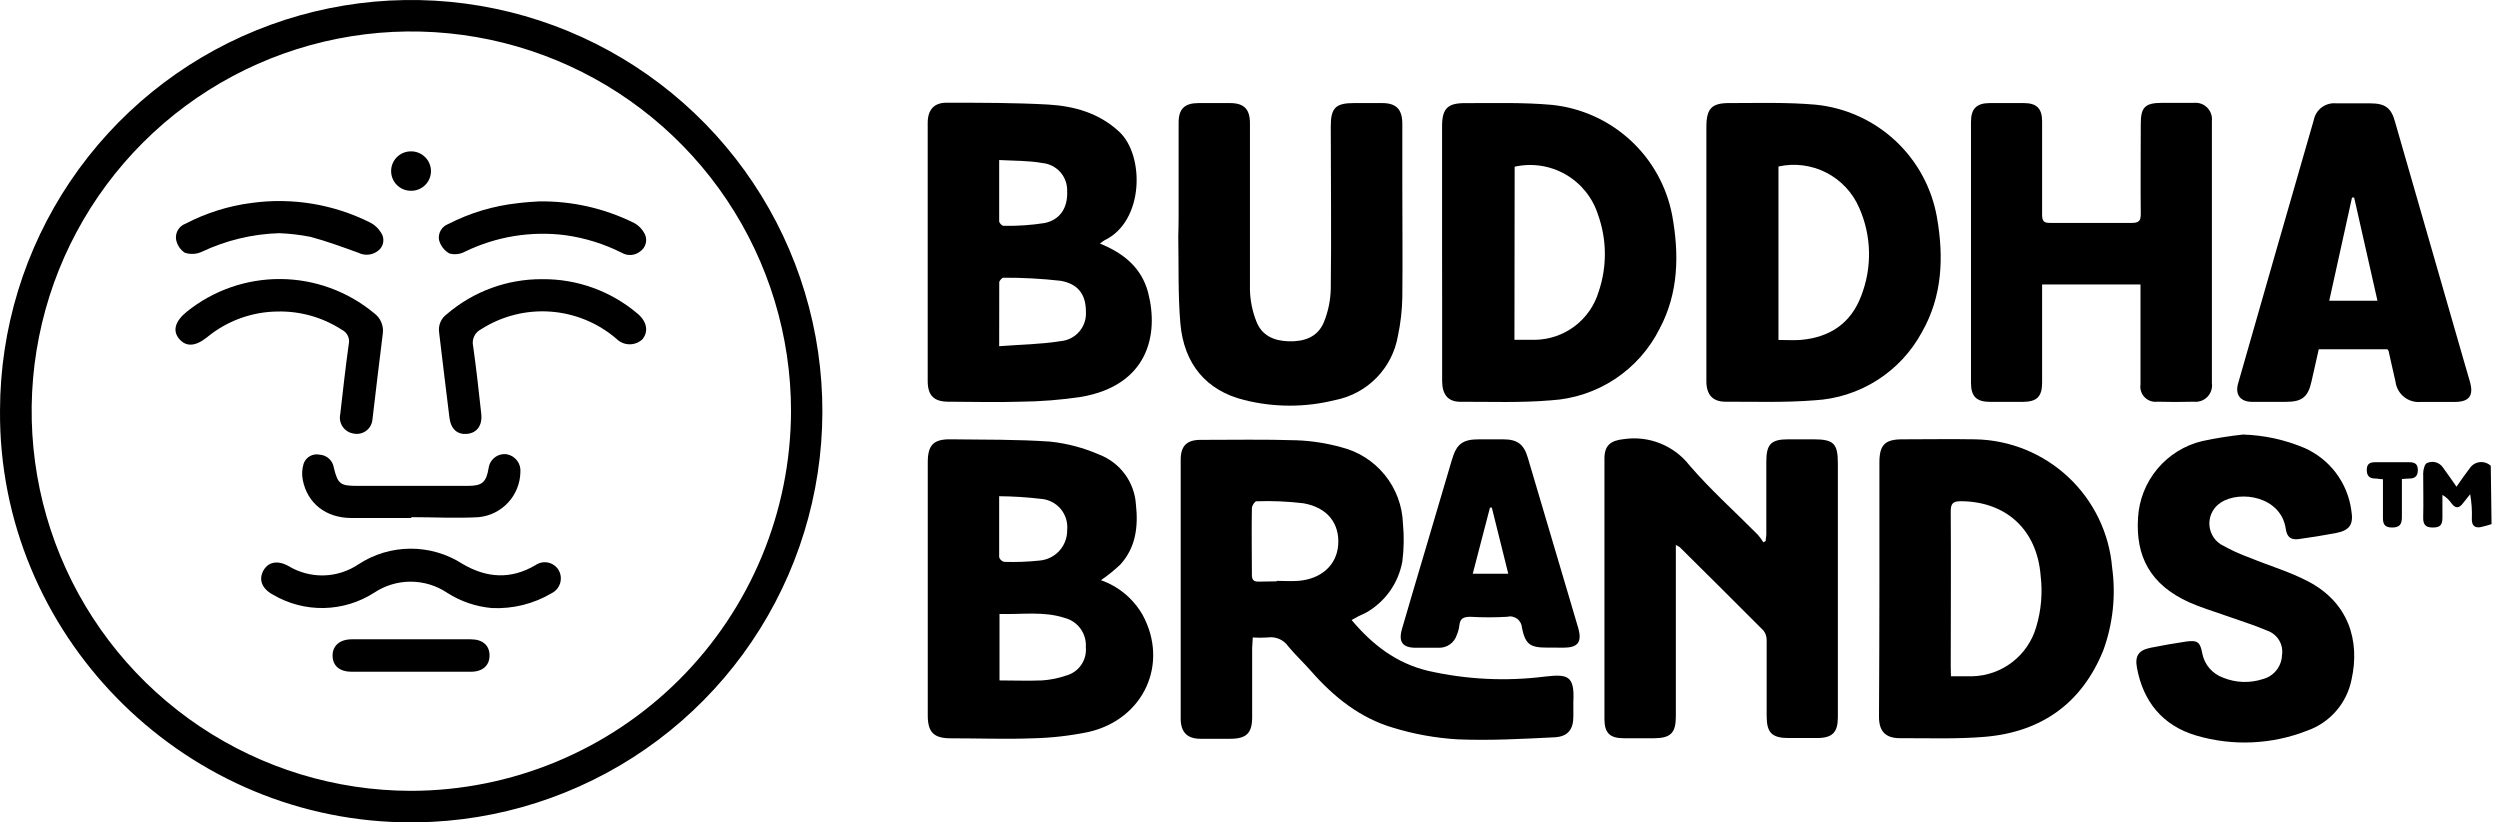 <svg width="152" height="50" viewBox="0 0 152 50" fill="none" xmlns="http://www.w3.org/2000/svg">
<path d="M151.486 31.866C151.256 31.944 151.023 32.007 150.786 32.056C150.414 32.106 150.279 31.895 150.288 31.541C150.307 31.041 150.273 30.541 150.186 30.048C150.039 30.233 149.883 30.419 149.739 30.609C149.503 30.921 149.284 30.917 149.056 30.609C148.911 30.397 148.721 30.219 148.499 30.09C148.499 30.554 148.499 31.014 148.499 31.474C148.499 31.933 148.351 32.073 147.908 32.073C147.465 32.073 147.322 31.883 147.33 31.461C147.352 30.567 147.33 29.672 147.33 28.778C147.33 28.558 147.419 28.208 147.558 28.154C147.721 28.078 147.905 28.061 148.079 28.105C148.253 28.15 148.406 28.253 148.512 28.398C148.79 28.778 149.056 29.162 149.355 29.592C149.651 29.17 149.9 28.803 150.174 28.449C150.244 28.351 150.334 28.268 150.438 28.208C150.542 28.147 150.658 28.11 150.778 28.098C150.898 28.086 151.019 28.1 151.133 28.138C151.247 28.177 151.352 28.24 151.439 28.322L151.486 31.866Z" fill="black"/>
<path d="M0.001 24.96C0.009 19.993 1.496 15.141 4.273 11.023C7.05 6.905 10.99 3.707 15.592 1.838C20.194 -0.031 25.248 -0.487 30.11 0.528C34.972 1.543 39.422 3.983 42.891 7.538C46.36 11.092 48.692 15.599 49.59 20.485C50.487 25.37 49.908 30.412 47.928 34.967C45.948 39.522 42.656 43.384 38.472 46.06C34.288 48.736 29.401 50.106 24.435 49.994C10.898 49.703 -0.101 38.477 0.001 24.96ZM48.094 24.989C48.092 20.426 46.738 15.965 44.202 12.171C41.666 8.377 38.063 5.419 33.847 3.672C29.631 1.925 24.992 1.466 20.516 2.355C16.04 3.243 11.927 5.438 8.698 8.663C5.468 11.887 3.267 15.996 2.373 20.471C1.478 24.947 1.929 29.586 3.67 33.805C5.411 38.023 8.364 41.631 12.154 44.172C15.945 46.713 20.403 48.074 24.967 48.083C31.094 48.079 36.969 45.646 41.304 41.317C45.64 36.988 48.081 31.116 48.094 24.989V24.989Z" fill="black"/>
<path d="M82.177 37.696C83.442 39.202 84.894 40.324 86.817 40.784C89.155 41.317 91.568 41.436 93.947 41.134C95.288 40.986 95.744 41.05 95.66 42.649C95.66 42.948 95.66 43.256 95.66 43.56C95.66 44.336 95.339 44.767 94.567 44.825C92.584 44.923 90.597 45.036 88.619 44.952C87.292 44.873 85.979 44.637 84.708 44.248C82.7 43.661 81.105 42.387 79.734 40.826C79.278 40.307 78.768 39.831 78.329 39.303C78.191 39.102 77.999 38.944 77.775 38.848C77.551 38.752 77.305 38.721 77.064 38.759C76.764 38.778 76.464 38.778 76.165 38.759C76.165 39.004 76.131 39.181 76.131 39.396C76.131 40.797 76.131 42.197 76.131 43.615C76.131 44.577 75.777 44.914 74.811 44.918C74.203 44.918 73.596 44.918 72.989 44.918C72.166 44.918 71.786 44.496 71.786 43.691C71.786 38.443 71.786 33.196 71.786 27.951C71.786 27.107 72.162 26.744 72.993 26.744C74.946 26.744 76.903 26.706 78.857 26.77C79.766 26.806 80.667 26.948 81.544 27.191C82.59 27.451 83.522 28.044 84.2 28.882C84.877 29.719 85.263 30.755 85.299 31.832C85.373 32.602 85.36 33.377 85.261 34.144C85.143 34.794 84.884 35.411 84.5 35.949C84.116 36.487 83.618 36.934 83.042 37.257C82.763 37.375 82.481 37.523 82.177 37.696ZM77.625 35.346V35.317C78.047 35.317 78.502 35.346 78.937 35.317C80.342 35.203 81.27 34.355 81.363 33.131C81.455 31.832 80.713 30.857 79.253 30.6C78.303 30.485 77.345 30.444 76.389 30.478C76.292 30.478 76.115 30.744 76.115 30.9C76.089 32.245 76.115 33.595 76.115 34.941C76.115 35.241 76.203 35.363 76.515 35.363C76.828 35.363 77.262 35.346 77.625 35.346Z" fill="black"/>
<path d="M66.938 35.275C68.008 35.651 68.906 36.4 69.469 37.384C71.081 40.337 69.558 43.712 66.212 44.497C65.093 44.731 63.955 44.862 62.812 44.889C61.146 44.952 59.479 44.889 57.809 44.889C56.775 44.889 56.408 44.526 56.408 43.492V28.111C56.408 27.056 56.758 26.698 57.792 26.71C59.813 26.736 61.842 26.71 63.85 26.85C64.885 26.96 65.896 27.229 66.85 27.647C67.468 27.887 68.005 28.299 68.397 28.834C68.79 29.37 69.021 30.006 69.064 30.668C69.212 32.001 69.064 33.275 68.124 34.317C67.754 34.667 67.358 34.987 66.938 35.275V35.275ZM60.77 41.37C61.669 41.37 62.508 41.404 63.344 41.37C63.847 41.338 64.343 41.239 64.82 41.075C65.192 40.975 65.516 40.747 65.735 40.431C65.954 40.116 66.055 39.733 66.018 39.35C66.046 38.949 65.932 38.552 65.697 38.227C65.462 37.902 65.12 37.669 64.732 37.569C63.441 37.148 62.112 37.371 60.77 37.329V41.37ZM60.749 30.17C60.749 31.49 60.749 32.701 60.749 33.878C60.771 33.947 60.81 34.009 60.862 34.059C60.915 34.108 60.979 34.143 61.049 34.161C61.773 34.185 62.497 34.158 63.217 34.081C63.677 34.039 64.105 33.825 64.414 33.482C64.723 33.138 64.891 32.691 64.884 32.229C64.907 31.998 64.884 31.765 64.816 31.543C64.748 31.321 64.635 31.116 64.486 30.939C64.336 30.762 64.152 30.616 63.945 30.512C63.738 30.407 63.512 30.345 63.281 30.33C62.44 30.23 61.595 30.177 60.749 30.17V30.17Z" fill="black"/>
<path d="M66.875 14.81C68.339 15.396 69.406 16.299 69.799 17.763C70.49 20.399 69.761 23.428 65.745 24.129C64.51 24.314 63.264 24.413 62.015 24.424C60.568 24.471 59.117 24.424 57.67 24.424C56.784 24.424 56.404 24.053 56.404 23.159C56.404 17.933 56.404 12.706 56.404 7.478C56.404 6.634 56.826 6.212 57.649 6.246C59.67 6.246 61.694 6.246 63.711 6.355C65.302 6.448 66.816 6.862 68.052 8.013C69.596 9.448 69.567 13.456 67.158 14.607C67.059 14.668 66.964 14.736 66.875 14.81V14.81ZM60.75 21.049C62.057 20.948 63.281 20.935 64.492 20.741C64.932 20.701 65.339 20.49 65.626 20.154C65.912 19.817 66.055 19.381 66.023 18.94C66.023 17.91 65.55 17.252 64.475 17.071C63.323 16.941 62.166 16.879 61.007 16.885C60.922 16.885 60.758 17.067 60.754 17.164C60.75 18.396 60.75 19.623 60.75 21.049ZM60.75 9.752C60.75 11.072 60.75 12.262 60.75 13.456C60.75 13.553 60.922 13.734 61.011 13.73C61.848 13.746 62.685 13.689 63.513 13.561C64.483 13.358 64.93 12.599 64.884 11.599C64.892 11.179 64.741 10.772 64.461 10.459C64.18 10.146 63.792 9.95 63.374 9.912C62.538 9.76 61.678 9.781 60.75 9.73V9.752Z" fill="black"/>
<path d="M101.891 33.131V33.756C101.891 37.029 101.891 40.303 101.891 43.572C101.891 44.556 101.574 44.876 100.596 44.885C99.971 44.885 99.33 44.885 98.723 44.885C97.879 44.885 97.55 44.56 97.55 43.72C97.55 38.438 97.55 33.159 97.55 27.883C97.55 27.073 97.93 26.782 98.731 26.698C99.48 26.588 100.245 26.678 100.948 26.961C101.651 27.243 102.266 27.707 102.73 28.305C104.017 29.799 105.498 31.119 106.886 32.524C107.007 32.664 107.116 32.815 107.211 32.975L107.354 32.891C107.354 32.756 107.392 32.617 107.392 32.469C107.392 31.001 107.392 29.537 107.392 28.069C107.392 27.002 107.683 26.71 108.734 26.71H110.252C111.488 26.71 111.742 26.963 111.742 28.178V39.004C111.742 40.534 111.742 42.068 111.742 43.606C111.742 44.539 111.4 44.872 110.476 44.872C109.902 44.872 109.328 44.872 108.755 44.872C107.738 44.872 107.417 44.556 107.413 43.547C107.413 41.995 107.413 40.442 107.413 38.907C107.414 38.697 107.342 38.492 107.211 38.329C105.523 36.641 103.836 34.954 102.127 33.266C102.06 33.22 102.009 33.203 101.891 33.131Z" fill="black"/>
<path d="M87.678 15.32V7.68C87.678 6.596 88.015 6.258 89.104 6.271C90.854 6.271 92.614 6.22 94.356 6.376C96.141 6.561 97.818 7.318 99.138 8.535C100.457 9.751 101.347 11.362 101.675 13.126C102.097 15.48 102.059 17.813 100.908 19.978C100.287 21.222 99.349 22.28 98.188 23.046C97.027 23.812 95.685 24.258 94.297 24.34C92.474 24.496 90.627 24.424 88.791 24.428C88.049 24.428 87.686 24.006 87.682 23.163C87.682 21.576 87.682 19.994 87.682 18.408L87.678 15.32ZM92.078 20.661C92.525 20.661 92.922 20.661 93.343 20.661C94.211 20.645 95.052 20.355 95.744 19.831C96.436 19.307 96.944 18.577 97.195 17.746C97.717 16.216 97.702 14.554 97.153 13.034C96.822 12.006 96.12 11.14 95.183 10.604C94.247 10.067 93.144 9.9 92.091 10.135L92.078 20.661Z" fill="black"/>
<path d="M130.142 17.294H124.16V17.847C124.16 19.653 124.16 21.458 124.16 23.264C124.16 24.108 123.852 24.424 123.008 24.433C122.333 24.433 121.658 24.433 120.988 24.433C120.173 24.433 119.84 24.099 119.836 23.302V7.41C119.836 6.604 120.178 6.271 120.975 6.267C121.667 6.267 122.359 6.267 123.051 6.267C123.831 6.267 124.16 6.6 124.16 7.376C124.16 9.266 124.16 11.173 124.16 13.042C124.16 13.464 124.278 13.561 124.675 13.553C126.324 13.553 127.978 13.553 129.628 13.553C130.049 13.553 130.163 13.409 130.159 13.004C130.138 11.182 130.159 9.359 130.159 7.52C130.159 6.512 130.429 6.254 131.454 6.254C132.095 6.254 132.72 6.254 133.378 6.254C133.526 6.238 133.677 6.255 133.818 6.304C133.959 6.353 134.087 6.433 134.193 6.538C134.299 6.643 134.38 6.771 134.43 6.912C134.481 7.052 134.499 7.202 134.483 7.351C134.483 12.661 134.483 17.974 134.483 23.289C134.505 23.44 134.491 23.594 134.444 23.74C134.397 23.885 134.317 24.017 134.211 24.127C134.105 24.236 133.975 24.32 133.831 24.372C133.687 24.423 133.534 24.441 133.382 24.424C132.64 24.445 131.897 24.445 131.159 24.424C131.018 24.441 130.876 24.424 130.743 24.377C130.61 24.329 130.489 24.252 130.391 24.15C130.292 24.049 130.219 23.926 130.176 23.791C130.133 23.656 130.121 23.514 130.142 23.374C130.142 21.572 130.142 19.767 130.142 17.961V17.294Z" fill="black"/>
<path d="M103.748 15.307C103.748 12.776 103.748 10.245 103.748 7.714C103.748 6.592 104.073 6.254 105.182 6.267C106.916 6.267 108.663 6.212 110.384 6.364C112.194 6.543 113.895 7.31 115.229 8.547C116.562 9.784 117.453 11.423 117.767 13.215C118.189 15.628 118.1 18.007 116.856 20.188C116.212 21.384 115.272 22.394 114.125 23.121C112.978 23.848 111.664 24.267 110.308 24.34C108.515 24.483 106.705 24.42 104.904 24.424C104.14 24.424 103.752 24.002 103.748 23.201C103.748 21.277 103.748 19.353 103.748 17.429V15.307ZM108.131 10.123V20.669C108.595 20.669 109.034 20.699 109.464 20.669C111.228 20.522 112.527 19.678 113.16 17.991C113.496 17.13 113.658 16.211 113.635 15.288C113.613 14.364 113.407 13.455 113.029 12.612C112.627 11.694 111.919 10.944 111.026 10.49C110.133 10.037 109.11 9.907 108.131 10.123V10.123Z" fill="black"/>
<path d="M114.268 35.815V28.107C114.268 27.052 114.61 26.711 115.652 26.711C117.137 26.711 118.605 26.685 120.103 26.711C122.208 26.752 124.223 27.573 125.759 29.014C127.295 30.454 128.242 32.413 128.418 34.511C128.651 36.205 128.467 37.929 127.882 39.536C126.587 42.746 124.136 44.497 120.71 44.796C118.985 44.944 117.243 44.876 115.509 44.881C114.64 44.881 114.243 44.459 114.243 43.59C114.257 40.997 114.266 38.405 114.268 35.815ZM118.618 41.118C119.103 41.118 119.504 41.118 119.905 41.118C120.787 41.099 121.641 40.799 122.341 40.262C123.041 39.725 123.552 38.978 123.799 38.131C124.107 37.112 124.198 36.04 124.069 34.984C123.845 32.195 121.959 30.486 119.217 30.474C118.715 30.474 118.605 30.634 118.605 31.107C118.626 34.241 118.605 37.376 118.605 40.51L118.618 41.118Z" fill="black"/>
<path d="M71.66 13.126C71.66 11.241 71.66 9.351 71.66 7.461C71.66 6.617 72.023 6.271 72.866 6.267H74.786C75.63 6.267 75.992 6.634 75.997 7.469C75.997 10.844 75.997 14.249 75.997 17.64C76.015 18.294 76.148 18.939 76.389 19.547C76.714 20.391 77.439 20.72 78.325 20.75C79.279 20.783 80.11 20.509 80.49 19.594C80.756 18.941 80.899 18.244 80.911 17.539C80.954 14.253 80.911 10.962 80.911 7.676C80.911 6.562 81.207 6.267 82.316 6.267H84.037C84.881 6.267 85.257 6.642 85.261 7.507C85.261 8.773 85.261 10.005 85.261 11.253C85.261 13.527 85.286 15.805 85.261 18.083C85.247 18.874 85.156 19.66 84.991 20.433C84.825 21.389 84.373 22.272 83.695 22.965C83.018 23.659 82.145 24.131 81.194 24.319C79.372 24.779 77.464 24.779 75.642 24.319C73.356 23.749 71.98 22.15 71.765 19.649C71.618 17.906 71.672 16.147 71.639 14.396C71.651 13.97 71.66 13.548 71.66 13.126Z" fill="black"/>
<path d="M136.382 26.42C137.656 26.46 138.911 26.733 140.086 27.225C140.851 27.558 141.518 28.082 142.021 28.747C142.524 29.412 142.847 30.196 142.959 31.022C143.111 31.895 142.862 32.25 142.002 32.414C141.259 32.554 140.513 32.672 139.762 32.777C139.31 32.84 139.049 32.672 138.977 32.166C138.694 30.174 136.197 29.79 135.028 30.554C134.816 30.689 134.641 30.875 134.519 31.095C134.397 31.314 134.332 31.561 134.329 31.813C134.327 32.064 134.387 32.312 134.505 32.534C134.622 32.757 134.794 32.946 135.003 33.085C135.587 33.42 136.2 33.702 136.834 33.929C138.015 34.414 139.251 34.773 140.378 35.372C142.757 36.637 143.512 38.911 142.972 41.324C142.83 42.033 142.505 42.692 142.03 43.236C141.555 43.781 140.946 44.192 140.264 44.429C138.108 45.273 135.733 45.374 133.514 44.716C131.497 44.113 130.312 42.678 129.928 40.607C129.789 39.865 130.033 39.527 130.772 39.38C131.51 39.232 132.193 39.114 132.91 39.008C133.628 38.903 133.775 39.059 133.898 39.725C133.962 40.06 134.113 40.373 134.335 40.632C134.557 40.891 134.842 41.087 135.163 41.202C135.936 41.518 136.796 41.548 137.589 41.286C137.911 41.201 138.196 41.015 138.404 40.755C138.612 40.495 138.732 40.176 138.745 39.844C138.796 39.529 138.735 39.206 138.573 38.933C138.41 38.659 138.156 38.451 137.855 38.346C137.011 37.983 136.121 37.717 135.252 37.405C134.539 37.148 133.809 36.937 133.121 36.629C130.7 35.541 129.848 33.794 129.991 31.491C130.052 30.394 130.466 29.347 131.171 28.504C131.875 27.662 132.833 27.07 133.902 26.816C134.721 26.641 135.549 26.509 136.382 26.42V26.42Z" fill="black"/>
<path d="M145.15 21.235H140.981C140.832 21.893 140.685 22.547 140.538 23.196C140.332 24.137 139.961 24.432 138.994 24.432C138.303 24.432 137.611 24.432 136.923 24.432C136.235 24.432 135.873 24.011 136.079 23.306C137.606 17.962 139.139 12.626 140.678 7.296C140.739 6.987 140.914 6.712 141.167 6.524C141.421 6.337 141.735 6.251 142.049 6.284C142.741 6.284 143.433 6.284 144.124 6.284C145.01 6.284 145.39 6.558 145.618 7.406C146.993 12.187 148.37 16.968 149.748 21.749L150.17 23.205C150.41 24.049 150.136 24.432 149.267 24.437H147.191C146.825 24.474 146.458 24.366 146.17 24.137C145.881 23.907 145.694 23.575 145.647 23.209C145.5 22.585 145.365 21.943 145.225 21.336C145.213 21.306 145.183 21.281 145.15 21.235ZM143.133 12.012H143.002L141.618 18.286H144.55C144.07 16.16 143.601 14.088 143.133 12.012V12.012Z" fill="black"/>
<path d="M94.5 39.375H94.078C93.036 39.375 92.749 39.19 92.534 38.173C92.53 38.064 92.501 37.958 92.45 37.862C92.399 37.767 92.327 37.683 92.24 37.619C92.152 37.555 92.051 37.511 91.945 37.49C91.838 37.47 91.728 37.474 91.623 37.502C90.883 37.544 90.14 37.544 89.4 37.502C88.978 37.502 88.771 37.599 88.729 38.029C88.704 38.228 88.651 38.423 88.573 38.607C88.5 38.836 88.356 39.035 88.162 39.174C87.967 39.314 87.733 39.388 87.493 39.384C87.025 39.384 86.552 39.384 86.08 39.384C85.282 39.384 85.017 39.033 85.236 38.257C85.704 36.642 86.185 35.03 86.662 33.418L88.282 27.934C88.564 26.985 88.936 26.711 89.923 26.711C90.412 26.711 90.897 26.711 91.387 26.711C92.252 26.711 92.652 27.002 92.893 27.837C93.77 30.785 94.645 33.738 95.517 36.696C95.665 37.194 95.817 37.696 95.96 38.198C96.196 39.042 95.93 39.375 95.078 39.379L94.5 39.375ZM90.703 30.862H90.59C90.244 32.195 89.893 33.528 89.543 34.882H91.703L90.703 30.862Z" fill="black"/>
<path d="M146.035 29.124C146.035 29.934 146.035 30.689 146.035 31.44C146.035 31.862 145.913 32.077 145.432 32.073C144.951 32.068 144.879 31.832 144.883 31.44C144.883 30.689 144.883 29.934 144.883 29.136C144.698 29.136 144.554 29.094 144.411 29.094C144.057 29.094 143.896 28.925 143.9 28.558C143.905 28.191 144.099 28.103 144.415 28.103C145.107 28.103 145.795 28.103 146.482 28.103C146.807 28.103 146.997 28.204 147.005 28.554C147.014 28.904 146.866 29.094 146.503 29.094C146.389 29.094 146.246 29.111 146.035 29.124Z" fill="black"/>
<path d="M29.911 36.97C28.939 36.886 28.003 36.566 27.182 36.038C26.526 35.6 25.754 35.366 24.965 35.366C24.176 35.366 23.404 35.6 22.748 36.038C21.834 36.624 20.775 36.946 19.689 36.967C18.603 36.988 17.533 36.707 16.597 36.156C15.926 35.797 15.716 35.245 16.006 34.705C16.298 34.165 16.871 34.043 17.538 34.414C18.183 34.804 18.925 35.003 19.679 34.985C20.433 34.967 21.165 34.733 21.79 34.312C22.729 33.696 23.827 33.365 24.95 33.36C26.073 33.354 27.174 33.675 28.118 34.283C29.608 35.16 31.072 35.236 32.561 34.359C32.672 34.282 32.798 34.228 32.931 34.202C33.064 34.176 33.201 34.178 33.334 34.207C33.466 34.236 33.591 34.293 33.7 34.373C33.81 34.452 33.901 34.554 33.97 34.671C34.036 34.79 34.078 34.92 34.093 35.055C34.108 35.19 34.095 35.327 34.056 35.457C34.016 35.587 33.951 35.708 33.864 35.812C33.776 35.916 33.669 36.002 33.548 36.063C32.45 36.714 31.186 37.029 29.911 36.97Z" fill="black"/>
<path d="M16.876 18.94C15.312 18.956 13.801 19.507 12.594 20.501C11.894 21.062 11.329 21.104 10.907 20.619C10.485 20.134 10.62 19.552 11.35 18.957C12.966 17.654 14.983 16.951 17.059 16.965C19.135 16.98 21.142 17.712 22.74 19.037C22.936 19.179 23.09 19.372 23.183 19.595C23.277 19.818 23.308 20.063 23.272 20.302C23.052 22.041 22.85 23.783 22.643 25.521C22.631 25.652 22.591 25.778 22.527 25.893C22.463 26.008 22.376 26.108 22.271 26.187C22.167 26.267 22.047 26.323 21.919 26.354C21.791 26.384 21.659 26.388 21.529 26.365C21.394 26.349 21.263 26.305 21.146 26.236C21.028 26.167 20.927 26.074 20.847 25.963C20.768 25.852 20.712 25.726 20.684 25.592C20.657 25.459 20.657 25.321 20.686 25.188C20.85 23.766 21.006 22.34 21.204 20.923C21.243 20.751 21.222 20.571 21.146 20.413C21.069 20.254 20.941 20.126 20.783 20.049C19.622 19.295 18.26 18.909 16.876 18.94Z" fill="black"/>
<path d="M32.974 16.974C35.086 16.955 37.135 17.694 38.749 19.058C39.34 19.543 39.445 20.159 39.057 20.631C38.841 20.831 38.556 20.94 38.261 20.934C37.967 20.927 37.686 20.807 37.479 20.598C36.352 19.63 34.942 19.05 33.459 18.946C31.977 18.842 30.5 19.219 29.248 20.02C29.064 20.112 28.916 20.264 28.829 20.451C28.742 20.637 28.72 20.848 28.767 21.049C28.962 22.416 29.109 23.791 29.261 25.162C29.337 25.854 29.008 26.314 28.417 26.377C27.827 26.441 27.422 26.111 27.329 25.415C27.11 23.677 26.907 21.935 26.696 20.197C26.668 19.987 26.697 19.774 26.781 19.58C26.865 19.386 27 19.218 27.173 19.096C28.787 17.712 30.847 16.959 32.974 16.974Z" fill="black"/>
<path d="M25.004 31.494C23.794 31.494 22.578 31.494 21.363 31.494C19.819 31.494 18.685 30.6 18.41 29.187C18.345 28.859 18.361 28.52 18.457 28.2C18.523 28.003 18.658 27.838 18.838 27.736C19.018 27.633 19.229 27.6 19.431 27.643C19.644 27.656 19.846 27.741 20.003 27.885C20.16 28.028 20.264 28.221 20.296 28.432C20.537 29.419 20.684 29.541 21.692 29.541H28.442C29.32 29.541 29.56 29.33 29.708 28.461C29.742 28.205 29.876 27.972 30.08 27.814C30.285 27.656 30.544 27.585 30.801 27.617C31.052 27.659 31.277 27.794 31.433 27.995C31.589 28.196 31.663 28.448 31.64 28.702C31.627 29.389 31.362 30.048 30.896 30.554C30.429 31.059 29.793 31.376 29.109 31.444C27.746 31.52 26.38 31.444 25.013 31.444L25.004 31.494Z" fill="black"/>
<path d="M16.973 14.177C15.349 14.227 13.752 14.61 12.282 15.303C11.954 15.458 11.579 15.48 11.236 15.367C11.092 15.271 10.97 15.147 10.878 15.002C10.786 14.856 10.725 14.693 10.7 14.523C10.68 14.328 10.726 14.131 10.83 13.965C10.933 13.799 11.09 13.671 11.274 13.603C12.531 12.947 13.895 12.518 15.302 12.338C17.776 11.998 20.294 12.418 22.525 13.54C22.841 13.709 23.096 13.975 23.25 14.299C23.321 14.475 23.327 14.669 23.27 14.85C23.212 15.03 23.093 15.184 22.934 15.286C22.768 15.402 22.573 15.471 22.371 15.485C22.169 15.499 21.967 15.458 21.787 15.367C20.825 15.021 19.863 14.662 18.876 14.4C18.248 14.277 17.612 14.202 16.973 14.177V14.177Z" fill="black"/>
<path d="M32.763 12.245C34.773 12.214 36.762 12.665 38.563 13.561C38.861 13.727 39.097 13.987 39.234 14.299C39.3 14.476 39.304 14.67 39.247 14.849C39.19 15.029 39.074 15.184 38.918 15.29C38.765 15.412 38.579 15.486 38.385 15.501C38.19 15.517 37.995 15.475 37.825 15.379C36.74 14.832 35.573 14.467 34.37 14.299C32.281 14.033 30.159 14.382 28.265 15.303C27.975 15.461 27.634 15.499 27.316 15.409C27.008 15.229 26.784 14.935 26.692 14.59C26.658 14.388 26.696 14.18 26.799 14.003C26.902 13.825 27.064 13.69 27.257 13.62C28.574 12.943 30.004 12.514 31.476 12.354C31.995 12.287 32.484 12.266 32.763 12.245Z" fill="black"/>
<path d="M25.03 38.869H28.616C29.346 38.869 29.764 39.236 29.764 39.852C29.764 40.468 29.342 40.843 28.62 40.843C26.213 40.843 23.803 40.843 21.39 40.843C20.655 40.843 20.234 40.489 20.221 39.881C20.208 39.274 20.643 38.873 21.39 38.869H25.03Z" fill="black"/>
<path d="M26.204 10.388C26.206 10.548 26.175 10.706 26.115 10.854C26.055 11.001 25.966 11.136 25.853 11.248C25.74 11.361 25.606 11.45 25.459 11.51C25.311 11.571 25.153 11.601 24.993 11.599C24.675 11.603 24.369 11.48 24.142 11.259C23.914 11.037 23.784 10.733 23.78 10.416C23.776 10.098 23.899 9.792 24.121 9.564C24.343 9.337 24.646 9.207 24.964 9.203C25.123 9.198 25.282 9.226 25.431 9.283C25.58 9.34 25.716 9.426 25.831 9.537C25.947 9.647 26.039 9.779 26.103 9.925C26.167 10.071 26.201 10.229 26.204 10.388V10.388Z" fill="black"/>
</svg>
